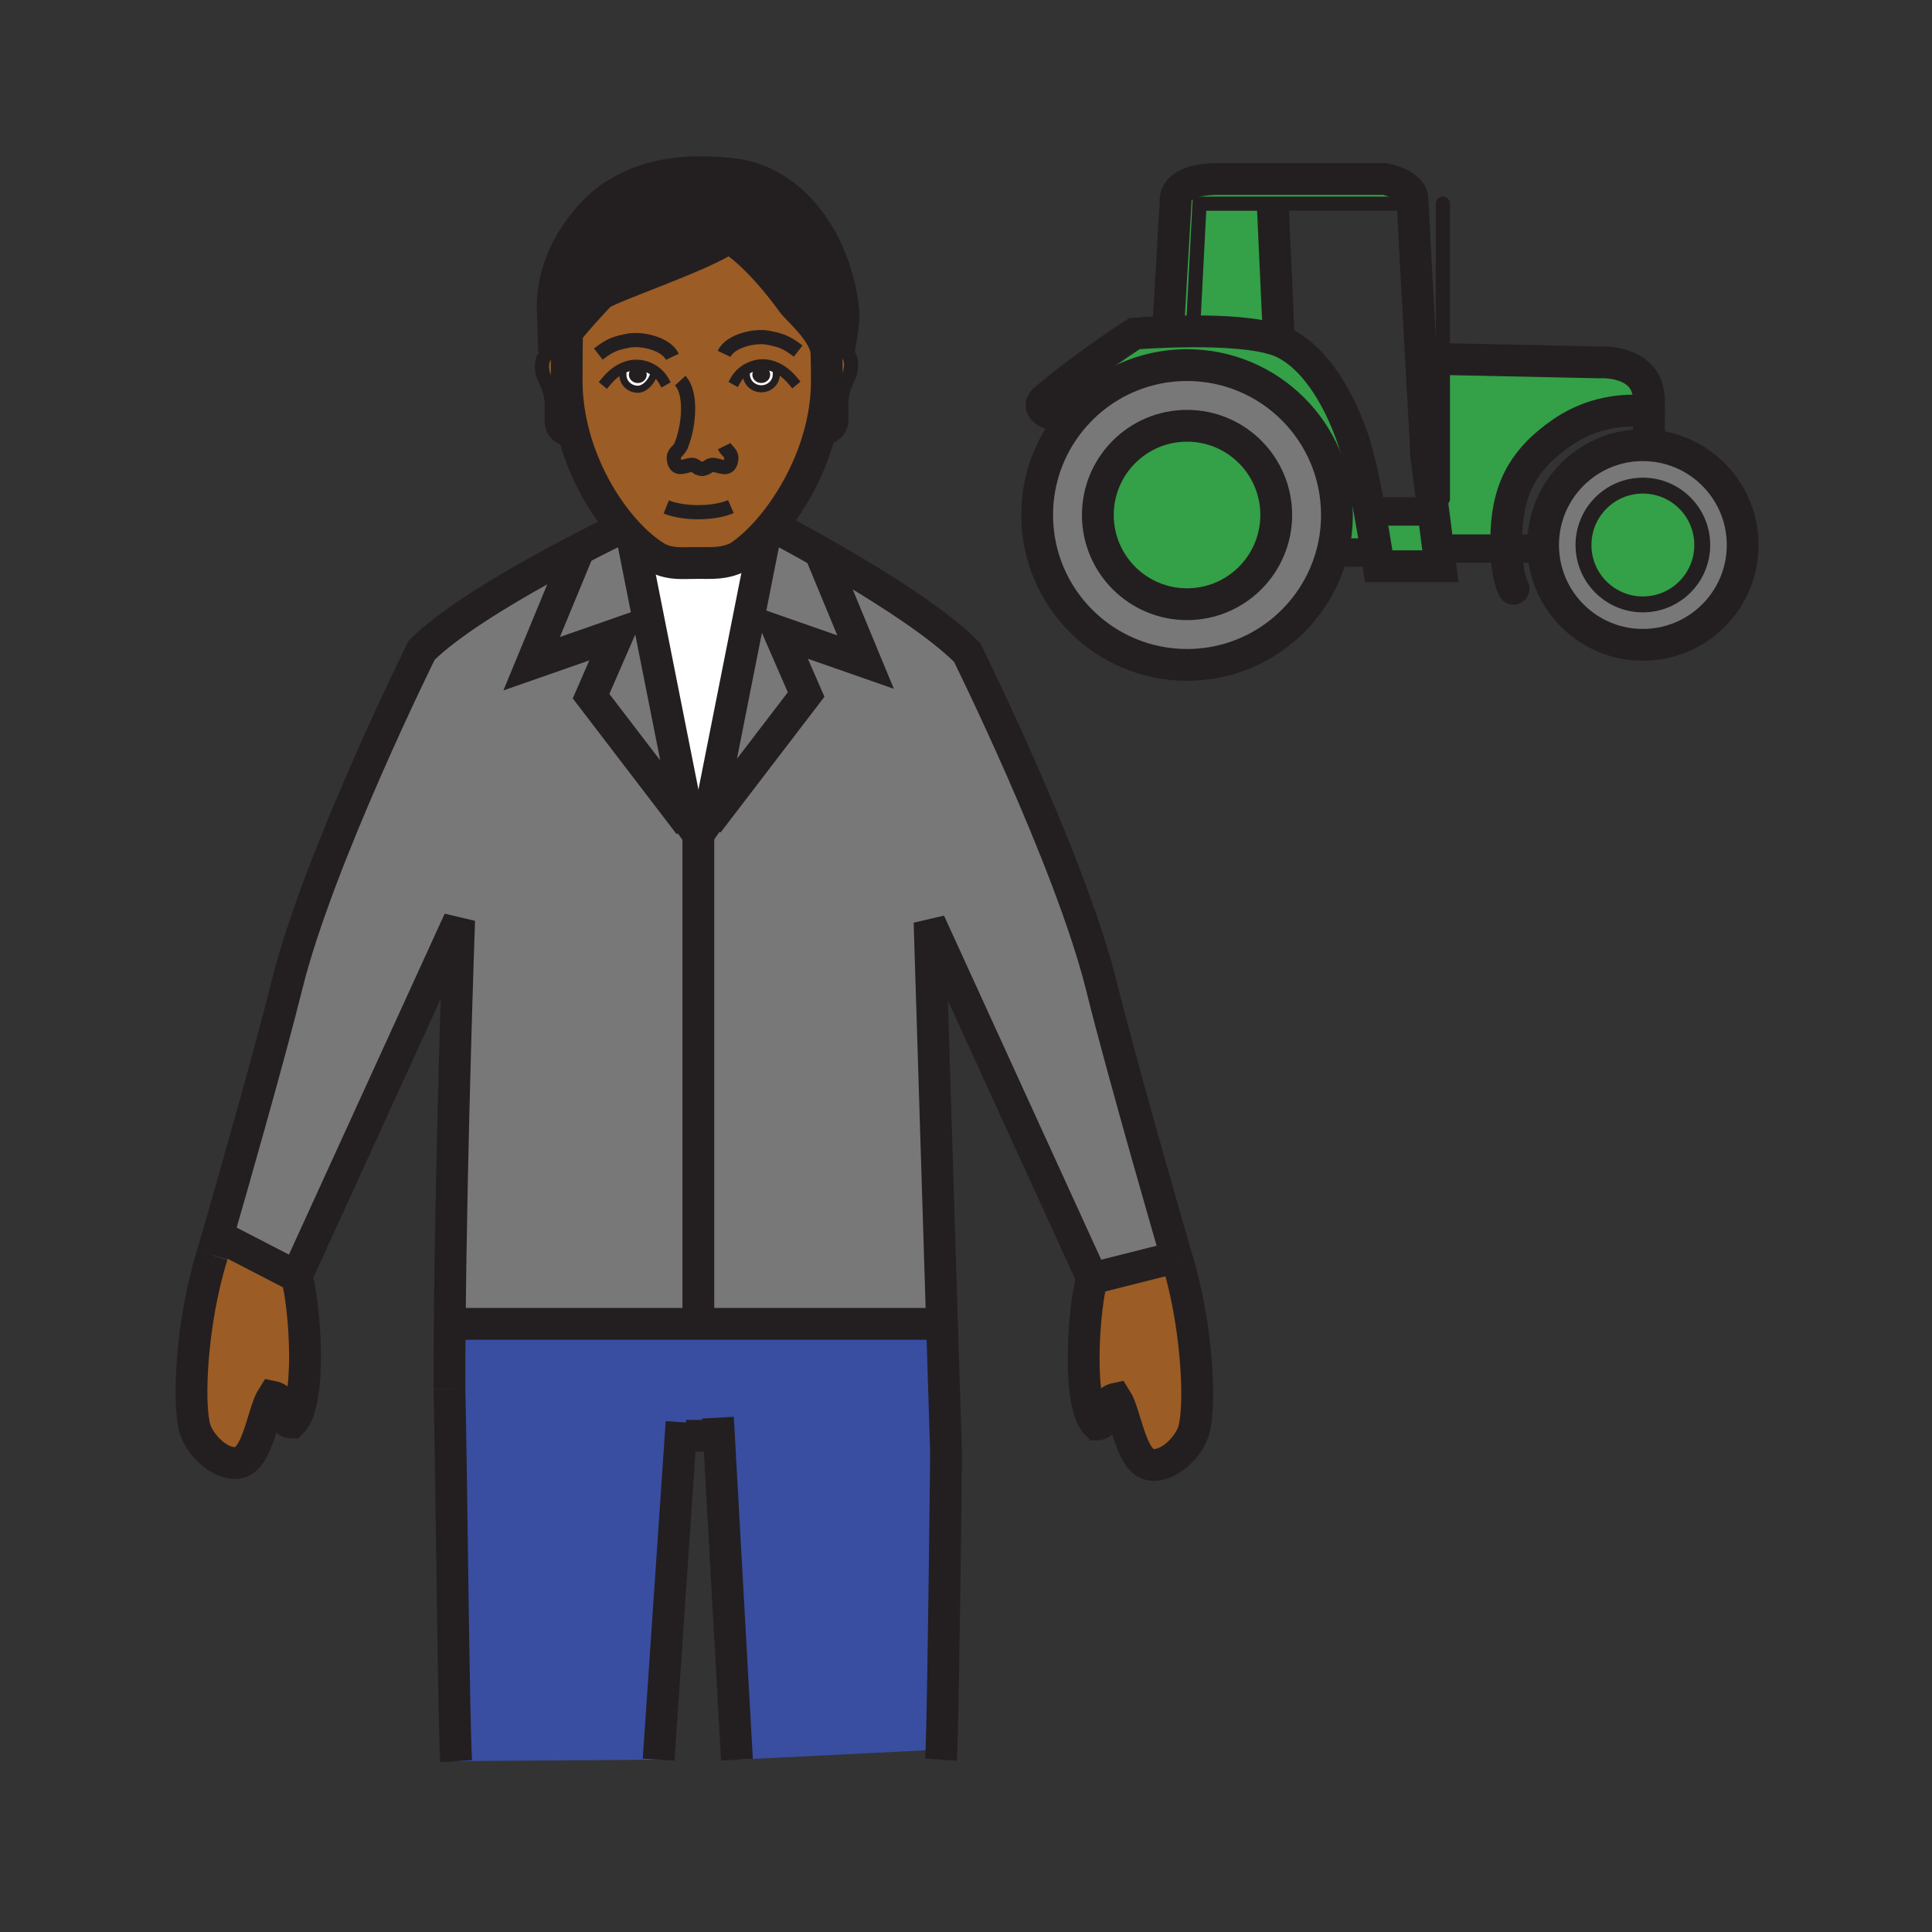 <?xml version="1.0" encoding="iso-8859-1"?>
<!-- Generator: Adobe Illustrator 12.0.1, SVG Export Plug-In . SVG Version: 6.00 Build 51448)  -->
<!DOCTYPE svg PUBLIC "-//W3C//DTD SVG 1.1//EN" "http://www.w3.org/Graphics/SVG/1.1/DTD/svg11.dtd">
<svg  version="1.1" id="Layer_1" xmlns="http://www.w3.org/2000/svg" xmlns:xlink="http://www.w3.org/1999/xlink" width="850.394" height="850.394"
	 viewBox="0 0 850.394 850.394" style="overflow:visible;enable-background:new 0 0 850.394 850.394;" xml:space="preserve">
<rect x="0" y="0" width="850.394" height="850.394" fill="#333333" stroke="none"/>
<g id="XMLID_1_">
	<g>
		<path style="fill:#394EA1;" d="M299.6,631.84l-9.7,142.7l-89.11,0.65c-1.15-17.811-2.17-134.351-2.97-163.851
			c0-9.22,0.05-18.82,0.14-28.63h109.43h107.26l1.76,56.73c0,0-1.04,104.06-2,130.64l-90.03,4.46l-7.94-142.68L314,632h-12
			L299.6,631.84z"/>
		<path style="fill:#34A047;" d="M621.81,89.65H560.19h-32.21l-2.891,56.18v0.01c-3.83,0.01-7.49,0.09-10.79,0.2l-0.069-2.1
			l3.25-55.38c0,0-1.801-9.77,18.819-9.77c20.63,0,73.101,0,73.101,0s12.029,2.18,12.31,8.69
			C621.73,87.98,621.76,88.71,621.81,89.65z"/>
		<path style="fill:#34A047;" d="M522.49,187.41c21.68,0,39.26,17.59,39.26,39.27c0,21.68-17.58,39.27-39.26,39.27
			c-21.69,0-39.26-17.59-39.26-39.27C483.23,205,500.8,187.41,522.49,187.41z"/>
		<path style="fill:#34A047;" d="M723.12,213.75c14.45,0,26.149,11.71,26.149,26.14c0,14.45-11.699,26.15-26.149,26.15
			c-14.43,0-26.13-11.7-26.13-26.15C696.99,225.46,708.69,213.75,723.12,213.75z"/>
		<path style="fill:#797878;" d="M588.47,226.68c0,5.7-0.72,11.24-2.09,16.52c-7.33,28.44-33.149,49.46-63.89,49.46
			c-36.44,0-65.971-29.54-65.971-65.98c0-15.37,5.25-29.51,14.07-40.73c12.08-15.37,30.83-25.24,51.9-25.24
			C558.93,160.71,588.47,190.24,588.47,226.68z M561.75,226.68c0-21.68-17.58-39.27-39.26-39.27c-21.69,0-39.26,17.59-39.26,39.27
			c0,21.68,17.569,39.27,39.26,39.27C544.17,265.95,561.75,248.36,561.75,226.68z"/>
		<path style="fill:#797878;" d="M725.71,196.04c23.07,1.34,41.35,20.46,41.35,43.85c0,24.27-19.67,43.94-43.939,43.94
			c-23.73,0-43.061-18.83-43.89-42.37c-0.021-0.52-0.03-1.04-0.03-1.57c0-24.26,19.66-43.93,43.92-43.93
			C723.99,195.96,724.86,195.99,725.71,196.04z M749.27,239.89c0-14.43-11.699-26.14-26.149-26.14c-14.43,0-26.13,11.71-26.13,26.14
			c0,14.45,11.7,26.15,26.13,26.15C737.57,266.04,749.27,254.34,749.27,239.89z"/>
		<path style="fill:#34A047;" d="M633.02,241.53l0.99,7.71h-27.14c0,0-0.34-2.31-0.93-6.04c-0.7-4.48-1.78-11.02-3.061-18.07h28.03
			L633.02,241.53z"/>
		<path style="fill:#34A047;" d="M525.09,145.83l2.891-56.18h32.21l2.71,59.17l-0.37,1.02c-8.99-3.24-24.2-4.04-37.44-4V145.83z"/>
		<path style="fill:#34A047;" d="M602.88,225.13c1.28,7.05,2.36,13.59,3.061,18.07H586.38c1.37-5.28,2.09-10.82,2.09-16.52
			c0-36.44-29.54-65.97-65.979-65.97c-21.07,0-39.82,9.87-51.9,25.24l-1.96-1.85c0,0-15.21-2.95-8.5-8.5
			c19.83-16.46,39.26-28.77,39.26-28.77s6.181-0.5,14.91-0.79c3.3-0.11,6.96-0.19,10.79-0.2c13.24-0.04,28.45,0.76,37.44,4
			c0.84,0.3,1.63,0.62,2.359,0.97c16.65,7.96,28.23,31.85,32.94,50.3C599.64,208.23,601.4,217.02,602.88,225.13z"/>
		<path style="fill:#34A047;" d="M630.91,225.13l-0.641-4.94l4.83-0.62v-61.52l68.521,1.45c0,0,22.189-1.69,22.189,16.88v4.83
			c0,0-19.72-3.8-38.6,9.41c-15.06,10.53-23.2,22.56-24.12,43.18c-0.13,2.83-0.149,5.37-0.08,7.66h-29.42l-0.57,0.07L630.91,225.13z
			"/>
		<path style="fill:#231F20;" d="M320.87,104.56c-11.77,8.22-51.55,21.34-56.61,25.05c0,0-9.38,9.66-15.64,17.77
			c-2.09,2.7-3.83,5.23-4.76,7.17l-0.58-19.08c0-30.44,24.84-48.11,24.84-48.11c2.87-1.95,4.79-2.93,4.79-2.93
			c12.67-7.54,29.06-10.2,49.96-7.76c25.24,2.94,44.6,28.08,48.29,59.36c0.61,5.09-0.95,12.47-1.83,17.85
			c-1.77-0.28-3.39-0.11-4.84,0.41l-0.63,0.14c-0.03-0.17-0.07-0.33-0.11-0.5c-2.29-9.34-12.43-17.3-15.03-20.89
			c-14.05-19.4-24.67-26.63-27.2-28.19c-0.38-0.23-0.58-0.34-0.58-0.34C320.92,104.53,320.9,104.54,320.87,104.56z"/>
		<path style="fill:#797878;" d="M360.91,242.91l20.08,48.51l-38.19-13.34l12.02,27.63l-38.3,50.07l-4.86,6.36l25.01-126.11
			l-0.52-0.49c0.91-0.96,1.81-1.97,2.71-3.02l3.14,0.06C342,232.58,349.82,236.63,360.91,242.91z"/>
		<path style="fill:#797878;" d="M254.14,243.47l-1.43-0.59c10.57-5.55,18.74-9.52,21.29-10.75c1.42,1.66,2.87,3.22,4.33,4.67
			l25,126.06l-43.16-56.43l12.02-27.63l-38.18,13.34L254.14,243.47z"/>
		<path style="fill:#797878;" d="M307.39,371.38v211.33H197.96c0.73-81.85,4.14-177.64,4.14-177.64l-71.61,156.75L96,544l-0.14-0.04
			c6.25-21.68,22.8-79.5,30.42-110.27c13.77-55.63,59.28-147.431,59.28-147.431c11.6-11.58,33.92-25.22,53.34-35.95
			c4.86-2.69,9.53-5.19,13.81-7.43l1.43,0.59l-20.13,48.67l38.18-13.34l-12.02,27.63l43.16,56.43h1.38v1.6h2.68v0.67V371.38z"/>
		<path style="fill:#797878;" d="M484.96,434.55c9.48,38.37,32.87,118.79,32.87,118.79l-37.061,9.34l-71.62-156.76l5.5,176.79
			H307.39V371.38l10.2-14.78l-1.07-0.82l38.3-50.07l-12.02-27.63l38.19,13.34l-20.08-48.51c4.33,2.44,9.17,5.23,14.23,8.25
			c18.02,10.74,38.94,24.37,50.52,35.96C425.66,287.12,471.2,378.91,484.96,434.55z"/>
		<path style="fill:#FFFFFF;" d="M303.33,362.86l-25-126.06c3.89,3.88,7.84,6.97,11.61,9.08c5.84,2.59,10.1,1.92,16.75,1.92
			c7.19,0,11.93,0.43,18.15-2.56c3.6-2.3,7.47-5.59,11.31-9.7l0.52,0.49l-25.01,126.11l4.86-6.36l1.07,0.82l-10.2,14.78v-6.25v-0.67
			h1.94v-4.09h-4.62v2.49H303.33z"/>
		<path style="fill:#9C5C25;" d="M517.83,553.34c9.11,29.05,10.84,64.851,7.65,76.18c-1.87,6.711-10.54,16.181-18.73,15.221
			c-9.06-0.98-11.14-22.32-15.51-29.12c-6.851,1.42-3.34,11.41-8.4,11.41c-4.38-4.37-5.859-16.42-5.859-29.03
			c0-14.9,2.06-30.58,3.789-35.32L517.83,553.34z"/>
		<path style="fill:#9C5C25;" d="M130.49,561.82c1.72,4.739,3.76,20.37,3.76,35.25c0,12.64-1.47,24.729-5.86,29.109
			c-5.03,0-1.54-10.01-8.41-11.399c-4.36,6.779-6.44,28.12-15.49,29.109c-8.17,0.971-16.85-8.529-18.73-15.21
			c-3.19-11.359-1.47-47.14,7.64-76.21c0,0,0.92-3.149,2.46-8.51L96,544L130.49,561.82z"/>
		<path style="fill:#9C5C25;" d="M249.43,167.72c0,8.67,1.35,17.18,3.66,25.24l-0.6,0.17c-6.33,1.21-9.37-3.96-9.59-6.62
			c-0.58-7.01,1.49-10.38-3.01-19.56c-1.85-3.77-2.76-11.32,3.97-12.4c1.77-0.28,3.39-0.11,4.84,0.41l0.77,0.01
			C249.43,159.82,249.43,164.85,249.43,167.72z"/>
		<path style="fill:#9C5C25;" d="M309.19,206.43c-0.07,0.02-0.15,0.03-0.23,0.04l0.56-0.03
			C309.41,206.44,309.3,206.44,309.19,206.43z M335.12,171.13c3.62,0,6.57-2.81,6.57-6.28c0-0.95,0.07-1.38-0.17-1.94l0.45-0.97
			c-2.01-0.98-4.21-1.53-6.57-1.48c-3.15,0.08-6.38,1.38-8.81,3.46l1.87,0.01c0.01,0.21,0.08,0.43,0.08,0.92
			C328.54,168.32,331.49,171.13,335.12,171.13z M278.33,236.8c-1.46-1.45-2.91-3.01-4.33-4.67c-8.62-10.04-16.51-23.78-20.91-39.17
			c-2.31-8.06-3.66-16.57-3.66-25.24c0-2.87,0-7.9,0.04-12.75c0.03-2.72,0.06-5.39,0.11-7.59h-0.96
			c6.26-8.11,15.64-17.77,15.64-17.77c5.06-3.71,44.84-16.83,56.61-25.05c0.13,0.11,0.36,0.21,0.65,0.29
			c2.53,1.56,13.15,8.79,27.2,28.19c2.6,3.59,12.74,11.55,15.03,20.89c0.15,5.72,0.21,9.04,0.21,13.79c0,8.45-1.33,16.75-3.6,24.64
			c-4.53,15.83-12.8,29.97-21.5,40.16c-0.9,1.05-1.8,2.06-2.71,3.02c-3.84,4.11-7.71,7.4-11.31,9.7
			c-6.22,2.99-10.96,2.56-18.15,2.56c-6.65,0-10.91,0.67-16.75-1.92C286.17,243.77,282.22,240.68,278.33,236.8z M280.77,171.33
			c3.59,0,7.14-4.74,7.23-8.2c-2.22-1.5-4.9-2.41-7.52-2.47c-2.4-0.05-4.64,0.51-6.68,1.52l0.5,1.08c-0.17,0.49-0.12,0.92-0.12,1.78
			C274.18,168.51,277.13,171.33,280.77,171.33z"/>
		<path style="fill:#9C5C25;" d="M364.49,154.29c1.45-0.52,3.07-0.69,4.84-0.41c6.73,1.08,5.82,8.64,3.97,12.41
			c-4.5,9.17-2.44,12.55-3.01,19.55c-0.22,2.66-3.26,7.83-9.59,6.62l-0.34-0.1c2.27-7.89,3.6-16.19,3.6-24.64
			c0-4.75-0.06-8.07-0.21-13.79c0.04,0.17,0.08,0.33,0.11,0.5L364.49,154.29z"/>
		<path style="fill:#231F20;" d="M283.11,164.92c0,1.17-1.06,2.12-2.37,2.12c-1.31,0-2.37-0.95-2.37-2.12s1.06-2.11,2.37-2.11
			C282.05,162.81,283.11,163.75,283.11,164.92z"/>
		<path style="fill:#231F20;" d="M335.08,162.79c1.31,0,2.38,0.95,2.38,2.12s-1.07,2.11-2.38,2.11s-2.37-0.94-2.37-2.11
			S333.77,162.79,335.08,162.79z"/>
		<path style="fill:#FFFFFF;" d="M283.11,164.92c0-1.17-1.06-2.11-2.37-2.11c-1.31,0-2.37,0.94-2.37,2.11s1.06,2.12,2.37,2.12
			C282.05,167.04,283.11,166.09,283.11,164.92z M288,163.13c-0.09,3.46-3.64,8.2-7.23,8.2c-3.64,0-6.59-2.82-6.59-6.29
			c0-0.86-0.05-1.29,0.12-1.78l-0.5-1.08c2.04-1.01,4.28-1.57,6.68-1.52C283.1,160.72,285.78,161.63,288,163.13z"/>
		<path style="fill:#FFFFFF;" d="M337.46,164.91c0-1.17-1.07-2.12-2.38-2.12s-2.37,0.95-2.37,2.12s1.06,2.11,2.37,2.11
			S337.46,166.08,337.46,164.91z M341.52,162.91c0.24,0.56,0.17,0.99,0.17,1.94c0,3.47-2.95,6.28-6.57,6.28
			c-3.63,0-6.58-2.81-6.58-6.28c0-0.49-0.07-0.71-0.08-0.92l-1.87-0.01c2.43-2.08,5.66-3.38,8.81-3.46c2.36-0.05,4.56,0.5,6.57,1.48
			L341.52,162.91z"/>
	</g>
	<g>
		<path style="fill:none;stroke:#231F20;stroke-width:14;" d="M93.4,552.47c0,0,0.92-3.149,2.46-8.51
			c6.25-21.68,22.8-79.5,30.42-110.27c13.77-55.63,59.28-147.431,59.28-147.431c11.6-11.58,33.92-25.22,53.34-35.95
			c4.86-2.69,9.53-5.19,13.81-7.43c10.57-5.55,18.74-9.52,21.29-10.75c0.55-0.26,0.84-0.4,0.84-0.4"/>
		<path style="fill:none;stroke:#231F20;stroke-width:14;" d="M197.82,611.34c0-9.22,0.05-18.82,0.14-28.63
			c0.73-81.85,4.14-177.64,4.14-177.64l-71.61,156.75c1.72,4.739,3.76,20.37,3.76,35.25c0,12.64-1.47,24.729-5.86,29.109
			c-5.03,0-1.54-10.01-8.41-11.399c-4.36,6.779-6.44,28.12-15.49,29.109c-8.17,0.971-16.85-8.529-18.73-15.21
			c-3.19-11.359-1.47-47.14,7.64-76.21"/>
		<path style="fill:none;stroke:#231F20;stroke-width:14;" d="M200.79,775.19c-1.15-17.811-2.17-134.351-2.97-163.851"/>
		<path style="fill:none;stroke:#231F20;stroke-width:14;" d="M517.83,553.34c0,0-23.39-80.42-32.87-118.79
			c-13.76-55.64-59.3-147.43-59.3-147.43c-11.58-11.59-32.5-25.22-50.52-35.96c-5.06-3.02-9.9-5.81-14.23-8.25
			c-11.09-6.28-18.91-10.33-18.91-10.33"/>
		<path style="fill:none;stroke:#231F20;stroke-width:14;" d="M414.21,774.54c0.07-1.04,0.13-2.55,0.2-4.46
			c0.96-26.58,2-130.64,2-130.64l-1.76-56.73l-5.5-176.79l71.62,156.76c-1.729,4.74-3.789,20.42-3.789,35.32
			c0,12.61,1.479,24.66,5.859,29.03c5.061,0,1.55-9.99,8.4-11.41c4.37,6.8,6.45,28.14,15.51,29.12
			c8.19,0.96,16.86-8.51,18.73-15.221c3.189-11.329,1.46-47.13-7.65-76.18"/>
		<polyline style="fill:none;stroke:#231F20;stroke-width:14;" points="300,626 299.6,631.84 289.9,774.54 		"/>
		<polyline style="fill:none;stroke:#231F20;stroke-width:14;" points="324.38,774.54 316.44,631.86 316,624 		"/>
		<polyline style="fill:none;stroke:#231F20;stroke-width:14;" points="194.21,582.71 197.96,582.71 307.39,582.71 414.65,582.71 		
			"/>
		<path style="fill:none;stroke:#231F20;stroke-width:4.684;stroke-linecap:square;stroke-miterlimit:10;" d="M266.84,167.87
			c1.95-2.36,4.29-4.39,6.96-5.69c2.04-1.01,4.28-1.57,6.68-1.52c2.62,0.06,5.3,0.97,7.52,2.47c1.66,1.13,3.08,2.59,4.03,4.27"/>
		<path style="fill:none;stroke:#231F20;stroke-width:3.122;stroke-linecap:square;stroke-miterlimit:10;" d="M288,163
			c0,0.04,0,0.09,0,0.13c-0.09,3.46-3.64,8.2-7.23,8.2c-3.64,0-6.59-2.82-6.59-6.29c0-0.86-0.05-1.29,0.12-1.78"/>
		<path style="fill:none;stroke:#231F20;stroke-width:4.684;stroke-linecap:square;stroke-miterlimit:10;" d="M349.04,167.68
			c-1.97-2.39-4.35-4.45-7.07-5.74c-2.01-0.98-4.21-1.53-6.57-1.48c-3.15,0.08-6.38,1.38-8.81,3.46c-1.11,0.95-2.05,2.06-2.74,3.29"
			/>
		<path style="fill:none;stroke:#231F20;stroke-width:3.122;stroke-linecap:square;stroke-miterlimit:10;" d="M328.46,163.93
			c0.01,0.21,0.08,0.43,0.08,0.92c0,3.47,2.95,6.28,6.58,6.28c3.62,0,6.57-2.81,6.57-6.28c0-0.95,0.07-1.38-0.17-1.94"/>
		<path style="fill:none;stroke:#231F20;stroke-width:6.245;" d="M248.7,154.96c-1.45-0.52-3.07-0.69-4.84-0.41
			c-6.73,1.08-5.82,8.63-3.97,12.4c4.5,9.18,2.43,12.55,3.01,19.56c0.22,2.66,3.26,7.83,9.59,6.62"/>
		<path style="fill:none;stroke:#231F20;stroke-width:6.245;" d="M364.49,154.29c1.45-0.52,3.07-0.69,4.84-0.41
			c6.73,1.08,5.82,8.64,3.97,12.41c-4.5,9.17-2.44,12.55-3.01,19.55c-0.22,2.66-3.26,7.83-9.59,6.62"/>
		<path style="fill:none;stroke:#231F20;stroke-width:6.245;" d="M293.26,223.14c8.28,3.3,21.41,2.92,28.45-0.16"/>
		<path style="fill:none;stroke:#231F20;stroke-width:14;" d="M363.73,153.17c0.01,0.26,0.01,0.51,0.02,0.76
			c0.15,5.72,0.21,9.04,0.21,13.79c0,8.45-1.33,16.75-3.6,24.64c-4.53,15.83-12.8,29.97-21.5,40.16c-0.9,1.05-1.8,2.06-2.71,3.02
			c-3.84,4.11-7.71,7.4-11.31,9.7c-6.22,2.99-10.96,2.56-18.15,2.56c-6.65,0-10.91,0.67-16.75-1.92c-3.77-2.11-7.72-5.2-11.61-9.08
			c-1.46-1.45-2.91-3.01-4.33-4.67c-8.62-10.04-16.51-23.78-20.91-39.17c-2.31-8.06-3.66-16.57-3.66-25.24c0-2.87,0-7.9,0.04-12.75
			c0.03-2.72,0.06-5.39,0.11-7.59"/>
		<path style="fill:none;stroke:#231F20;stroke-width:6.245;" d="M309.19,206.43c3.16-0.57,2.59-2.43,5.96-1.62
			c2.9,0.7,5.98,2.15,6.7-2.39c0.5-3.11-1.85-3.53-3.09-6.04"/>
		<path style="fill:none;stroke:#231F20;stroke-width:6.245;" d="M309.19,206.43c0.11,0.01,0.22,0.01,0.33,0.01l-0.56,0.03
			C309.04,206.46,309.12,206.45,309.19,206.43z"/>
		<path style="fill:none;stroke:#231F20;stroke-width:6.245;" d="M299.41,167.53c5.2,5.71,3.62,19.12,1.3,26.1l-0.98,2.73
			c-1.25,2.5-3.6,2.91-3.09,6.03c0.72,4.53,3.8,3.09,6.69,2.39c3.34-0.81,2.59,1.51,5.86,1.65"/>
		<path style="fill:none;stroke:#231F20;stroke-width:3.122;" d="M283.11,164.92c0,1.17-1.06,2.12-2.37,2.12
			c-1.31,0-2.37-0.95-2.37-2.12s1.06-2.11,2.37-2.11C282.05,162.81,283.11,163.75,283.11,164.92z"/>
		<path style="fill:none;stroke:#231F20;stroke-width:3.122;" d="M337.46,164.91c0,1.17-1.07,2.11-2.38,2.11s-2.37-0.94-2.37-2.11
			s1.06-2.12,2.37-2.12S337.46,163.74,337.46,164.91z"/>
		<path style="fill:none;stroke:#231F20;stroke-width:6.245;" d="M295.96,157.05c-2.81-5.91-13.79-8.22-19.35-7.11
			c-5.22,1.04-7.81,1.67-13.26,5.9"/>
		<path style="fill:none;stroke:#231F20;stroke-width:6.245;" d="M318.71,155.75c2.81-5.91,13.79-8.21,19.35-7.1
			c5.22,1.04,7.82,1.67,13.26,5.9"/>
		<path style="fill:none;stroke:#231F20;stroke-width:14;" d="M369.33,153.88c0.88-5.38,2.44-12.76,1.83-17.85
			c-3.69-31.28-23.05-56.42-48.29-59.36c-20.9-2.44-37.29,0.22-49.96,7.76c0,0-1.92,0.98-4.79,2.93c0,0-24.84,17.67-24.84,48.11
			l0.58,19.08c0.93-1.94,2.67-4.47,4.76-7.17c6.26-8.11,15.64-17.77,15.64-17.77c5.06-3.71,44.84-16.83,56.61-25.05
			c0.03-0.02,0.05-0.03,0.07-0.05c0,0,0.2,0.11,0.58,0.34c2.53,1.56,13.15,8.79,27.2,28.19c2.6,3.59,12.74,11.55,15.03,20.89
			c0.04,0.17,0.08,0.33,0.11,0.5c0.18,0.8,0.29,1.62,0.33,2.44"/>
		<path style="fill:none;stroke:#231F20;stroke-width:14;" d="M325.54,105.38c-0.6,0.01-2.83-0.17-4.02-0.53
			c-0.29-0.08-0.52-0.18-0.65-0.29c-0.05-0.04-0.08-0.09-0.1-0.13c3.61-3.52,6.47-9.26,6.47-15.08"/>
		<line style="fill:none;stroke:#231F20;stroke-width:14;" x1="96" y1="544" x2="130.49" y2="561.82"/>
		<line style="fill:none;stroke:#231F20;stroke-width:14;" x1="517.83" y1="553.34" x2="480.77" y2="562.68"/>
		<polyline style="fill:none;stroke:#231F20;stroke-width:14;" points="278.32,236.75 278.33,236.8 303.33,362.86 260.17,306.43 
			272.19,278.8 234.01,292.14 254.14,243.47 254.3,243.09 		"/>
		<polyline style="fill:none;stroke:#231F20;stroke-width:14;" points="336.67,236.03 311.66,362.14 316.52,355.78 354.82,305.71 
			342.8,278.08 380.99,291.42 360.91,242.91 360.69,242.37 		"/>
		<polyline style="fill:none;stroke:#231F20;stroke-width:9.367;" points="296.61,356.43 307.39,371.38 317.59,356.6 		"/>
		<polygon style="fill:none;stroke:#231F20;stroke-width:9.367;" points="304.71,362.86 304.71,360.37 309.33,360.37 
			309.33,364.46 307.39,364.46 304.71,364.46 		"/>
		<polyline style="fill:none;stroke:#231F20;stroke-width:14;" points="307.39,365.13 307.39,371.38 307.39,582.71 307.39,584.86 		
			"/>
		<path style="fill:none;stroke:#231F20;stroke-width:14;" d="M561.75,226.68c0,21.68-17.58,39.27-39.26,39.27
			c-21.69,0-39.26-17.59-39.26-39.27c0-21.68,17.569-39.27,39.26-39.27C544.17,187.41,561.75,205,561.75,226.68z"/>
		<path style="fill:none;stroke:#231F20;stroke-width:14;" d="M470.59,185.95c12.08-15.37,30.83-25.24,51.9-25.24
			c36.439,0,65.979,29.53,65.979,65.97c0,5.7-0.72,11.24-2.09,16.52c-7.33,28.44-33.149,49.46-63.89,49.46
			c-36.44,0-65.971-29.54-65.971-65.98C456.52,211.31,461.77,197.17,470.59,185.95z"/>
		<path style="fill:none;stroke:#231F20;stroke-width:14;" d="M514.23,143.94l3.25-55.38c0,0-1.801-9.77,18.819-9.77
			c20.63,0,73.101,0,73.101,0s12.029,2.18,12.31,8.69c0.021,0.5,0.05,1.23,0.1,2.17c0.471,9.64,2.181,41.1,3.66,68.2
			c1.28,23.44,2.391,43.62,2.391,43.62l2.409,18.72l0.641,4.94l2.109,16.4l0.99,7.71h-27.14c0,0-0.34-2.31-0.93-6.04
			c-0.7-4.48-1.78-11.02-3.061-18.07c-1.479-8.11-3.24-16.9-5.05-24.02c-4.71-18.45-16.29-42.34-32.94-50.3
			c-0.729-0.35-1.52-0.67-2.359-0.97c-8.99-3.24-24.2-4.04-37.44-4c-3.83,0.01-7.49,0.09-10.79,0.2
			c-8.729,0.29-14.91,0.79-14.91,0.79s-19.43,12.31-39.26,28.77c-6.71,5.55,8.5,8.5,8.5,8.5"/>
		<polyline style="fill:none;stroke:#231F20;stroke-width:6.245;" points="525.09,145.83 527.98,89.65 560.19,89.65 621.81,89.65 
					"/>
		<line style="fill:none;stroke:#231F20;stroke-width:14;" x1="560.19" y1="89.65" x2="562.9" y2="148.82"/>
		<polyline style="fill:none;stroke:#231F20;stroke-width:12.489;" points="602.88,225.13 630.91,225.13 631.12,225.13 		"/>
		<path style="fill:none;stroke:#231F20;stroke-width:14;" d="M625.46,157.85h0.01l9.63,0.2l68.521,1.45
			c0,0,22.189-1.69,22.189,16.88v4.83v13.27"/>
		<polyline style="fill:none;stroke:#231F20;stroke-width:6.245;stroke-linecap:round;stroke-linejoin:round;" points="
			635.1,89.65 635.1,158.05 635.1,219.57 		"/>
		<line style="fill:none;stroke:#231F20;stroke-width:12.489;" x1="586.38" y1="243.2" x2="605.94" y2="243.2"/>
		<path style="fill:none;stroke:#231F20;stroke-width:7;" d="M749.27,239.89c0,14.45-11.699,26.15-26.149,26.15
			c-14.43,0-26.13-11.7-26.13-26.15c0-14.43,11.7-26.14,26.13-26.14C737.57,213.75,749.27,225.46,749.27,239.89z"/>
		<path style="fill:none;stroke:#231F20;stroke-width:14;" d="M725.71,196.04c23.07,1.34,41.35,20.46,41.35,43.85
			c0,24.27-19.67,43.94-43.939,43.94c-23.73,0-43.061-18.83-43.89-42.37c-0.021-0.52-0.03-1.04-0.03-1.57
			c0-24.26,19.66-43.93,43.92-43.93C723.99,195.96,724.86,195.99,725.71,196.04z"/>
		<path style="fill:none;stroke:#231F20;stroke-width:14;stroke-linecap:round;stroke-linejoin:round;" d="M725.81,181.21
			c0,0-19.72-3.8-38.6,9.41c-15.06,10.53-23.2,22.56-24.12,43.18c-0.13,2.83-0.149,5.37-0.08,7.66c0.33,13.05,3.21,17.68,3.21,17.68
			"/>
		<polyline style="fill:none;stroke:#231F20;stroke-width:12.489;" points="633.59,241.46 663.01,241.46 679.23,241.46 		"/>
		<line style="fill:none;stroke:#231F20;stroke-width:14;" x1="302" y1="632" x2="314" y2="632"/>
	</g>
</g>
<rect style="fill:none;" width="850.394" height="850.394"/>
</svg>
